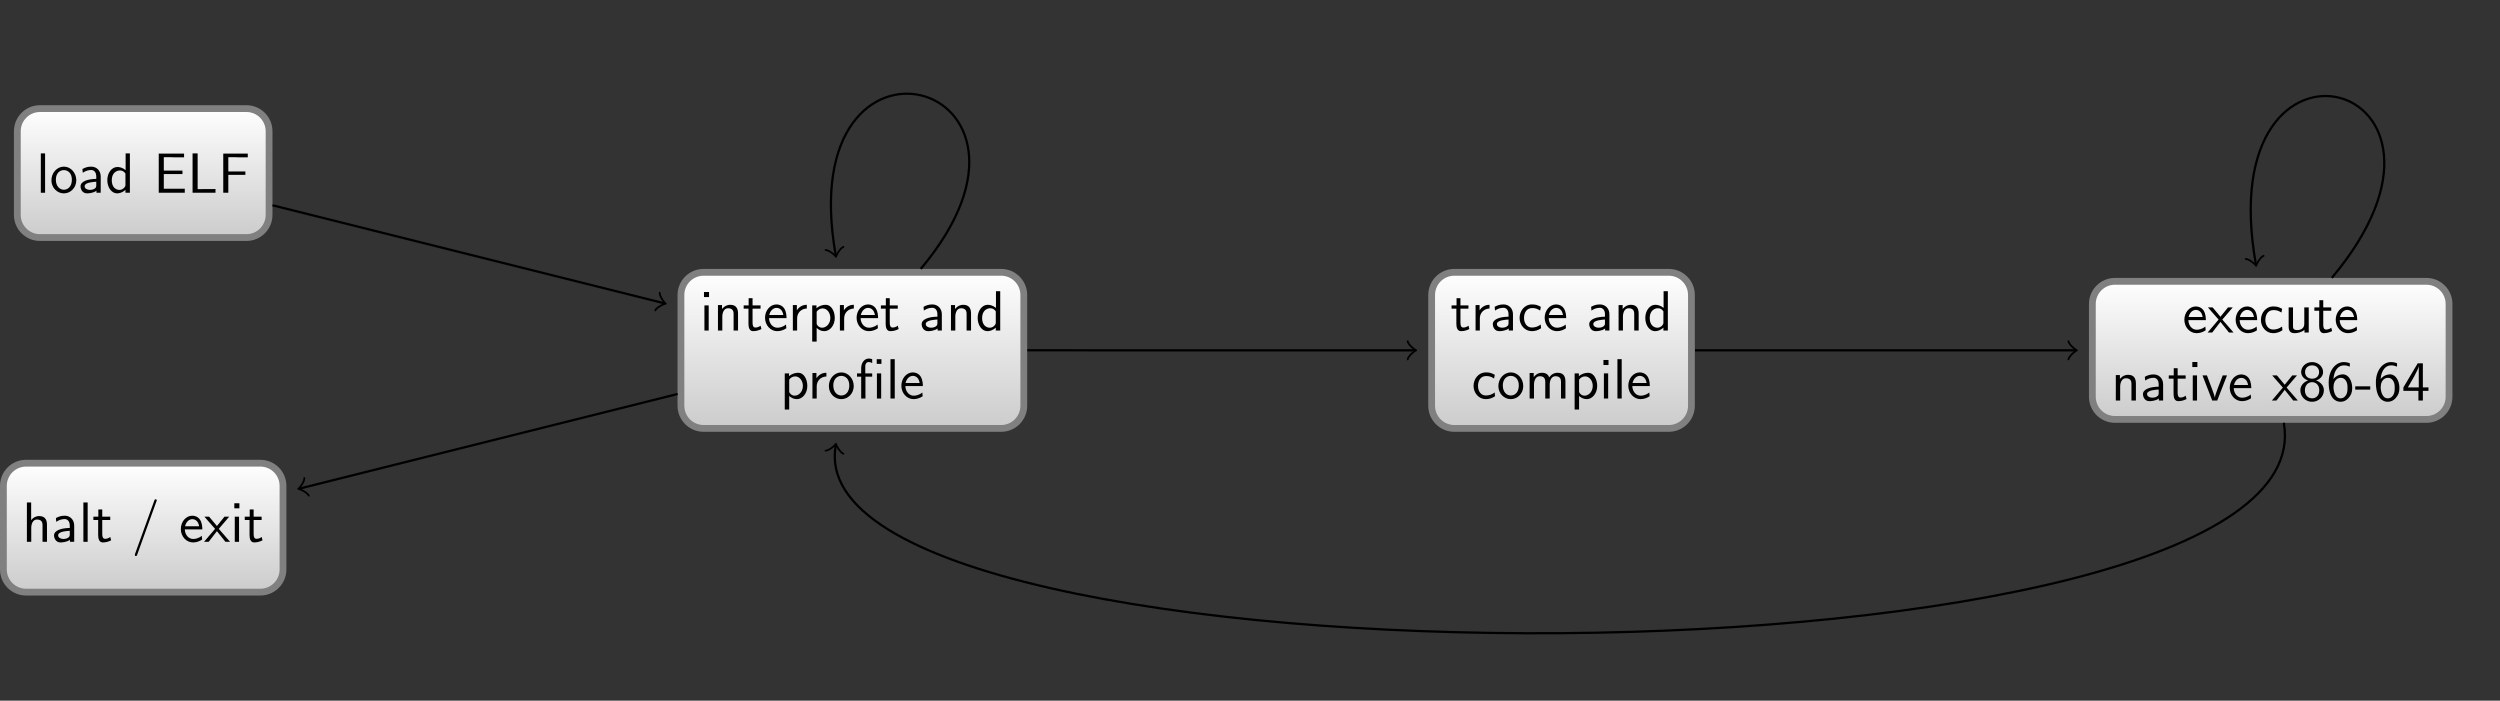 <?xml version="1.0" encoding="UTF-8"?>
<svg xmlns="http://www.w3.org/2000/svg" xmlns:xlink="http://www.w3.org/1999/xlink" width="439.692pt" height="123.229pt" viewBox="0 0 439.692 123.229" version="1.1">
<rect x="0" y="0" width="439.692" height="123.229" fill="#333333" stroke="none"/>
<defs>
<g>
<symbol overflow="visible" id="glyph0-0">
<path style="stroke:none;" d=""/>
</symbol>
<symbol overflow="visible" id="glyph0-1">
<path style="stroke:none;" d="M 1.562 -6.922 L 0.812 -6.922 L 0.812 0 L 1.562 0 Z M 1.562 -6.922 "/>
</symbol>
<symbol overflow="visible" id="glyph0-2">
<path style="stroke:none;" d="M 4.672 -2.188 C 4.672 -3.531 3.672 -4.594 2.5 -4.594 C 1.266 -4.594 0.297 -3.5 0.297 -2.188 C 0.297 -0.875 1.312 0.109 2.484 0.109 C 3.672 0.109 4.672 -0.891 4.672 -2.188 Z M 2.484 -0.531 C 1.797 -0.531 1.078 -1.094 1.078 -2.297 C 1.078 -3.5 1.828 -3.984 2.484 -3.984 C 3.188 -3.984 3.891 -3.469 3.891 -2.297 C 3.891 -1.109 3.219 -0.531 2.484 -0.531 Z M 2.484 -0.531 "/>
</symbol>
<symbol overflow="visible" id="glyph0-3">
<path style="stroke:none;" d="M 3.984 -2.875 C 3.984 -3.891 3.25 -4.594 2.328 -4.594 C 1.688 -4.594 1.234 -4.438 0.766 -4.172 L 0.828 -3.516 C 1.344 -3.875 1.844 -4 2.328 -4 C 2.797 -4 3.203 -3.609 3.203 -2.875 L 3.203 -2.438 C 1.703 -2.422 0.438 -2 0.438 -1.125 C 0.438 -0.703 0.703 0.109 1.578 0.109 C 1.719 0.109 2.656 0.094 3.234 -0.359 L 3.234 0 L 3.984 0 Z M 3.203 -1.312 C 3.203 -1.125 3.203 -0.875 2.859 -0.688 C 2.578 -0.516 2.188 -0.5 2.078 -0.5 C 1.609 -0.5 1.156 -0.734 1.156 -1.141 C 1.156 -1.844 2.766 -1.906 3.203 -1.938 Z M 3.203 -1.312 "/>
</symbol>
<symbol overflow="visible" id="glyph0-4">
<path style="stroke:none;" d="M 4.328 -6.922 L 3.578 -6.922 L 3.578 -3.984 C 3.047 -4.422 2.5 -4.531 2.125 -4.531 C 1.141 -4.531 0.359 -3.5 0.359 -2.219 C 0.359 -0.906 1.125 0.109 2.078 0.109 C 2.406 0.109 2.984 0.016 3.547 -0.516 L 3.547 0 L 4.328 0 Z M 3.547 -1.391 C 3.547 -1.25 3.531 -1.062 3.219 -0.781 C 2.984 -0.578 2.734 -0.5 2.484 -0.5 C 1.859 -0.5 1.141 -0.969 1.141 -2.203 C 1.141 -3.516 2 -3.922 2.578 -3.922 C 3.031 -3.922 3.328 -3.703 3.547 -3.375 Z M 3.547 -1.391 "/>
</symbol>
<symbol overflow="visible" id="glyph0-5">
<path style="stroke:none;" d="M 5.109 -3.281 L 5.109 -3.891 L 1.828 -3.891 L 1.828 -6.25 L 3.203 -6.25 C 3.312 -6.25 3.438 -6.234 3.562 -6.234 L 5.391 -6.234 L 5.391 -6.891 L 0.938 -6.891 L 0.938 0 L 5.516 0 L 5.516 -0.703 L 4.266 -0.703 C 4.141 -0.703 4.031 -0.703 3.906 -0.703 L 1.828 -0.703 L 1.828 -3.281 Z M 5.109 -3.281 "/>
</symbol>
<symbol overflow="visible" id="glyph0-6">
<path style="stroke:none;" d="M 1.828 -6.922 L 0.938 -6.922 L 0.938 0 L 4.969 0 L 4.969 -0.656 C 4.094 -0.641 3.203 -0.641 2.312 -0.641 L 1.828 -0.641 Z M 1.828 -6.922 "/>
</symbol>
<symbol overflow="visible" id="glyph0-7">
<path style="stroke:none;" d="M 4.828 -3.141 L 4.828 -3.75 L 1.828 -3.75 L 1.828 -6.25 L 3.125 -6.25 C 3.25 -6.25 3.375 -6.234 3.484 -6.234 L 5.25 -6.234 L 5.25 -6.891 L 0.938 -6.891 L 0.938 0 L 1.828 0 L 1.828 -3.141 Z M 4.828 -3.141 "/>
</symbol>
<symbol overflow="visible" id="glyph0-8">
<path style="stroke:none;" d="M 1.625 -6.781 L 0.734 -6.781 L 0.734 -5.891 L 1.625 -5.891 Z M 1.562 -4.422 L 0.812 -4.422 L 0.812 0 L 1.562 0 Z M 1.562 -4.422 "/>
</symbol>
<symbol overflow="visible" id="glyph0-9">
<path style="stroke:none;" d="M 4.344 -2.969 C 4.344 -3.625 4.188 -4.531 2.969 -4.531 C 2.078 -4.531 1.578 -3.859 1.531 -3.781 L 1.531 -4.484 L 0.812 -4.484 L 0.812 0 L 1.578 0 L 1.578 -2.438 C 1.578 -3.094 1.828 -3.922 2.594 -3.922 C 3.547 -3.922 3.562 -3.219 3.562 -2.906 L 3.562 0 L 4.344 0 Z M 4.344 -2.969 "/>
</symbol>
<symbol overflow="visible" id="glyph0-10">
<path style="stroke:none;" d="M 1.75 -3.844 L 3.156 -3.844 L 3.156 -4.422 L 1.75 -4.422 L 1.75 -5.688 L 1.062 -5.688 L 1.062 -4.422 L 0.188 -4.422 L 0.188 -3.844 L 1.031 -3.844 L 1.031 -1.188 C 1.031 -0.594 1.172 0.109 1.859 0.109 C 2.547 0.109 3.062 -0.141 3.312 -0.266 L 3.156 -0.859 C 2.891 -0.641 2.578 -0.531 2.25 -0.531 C 1.891 -0.531 1.75 -0.828 1.75 -1.359 Z M 1.75 -3.844 "/>
</symbol>
<symbol overflow="visible" id="glyph0-11">
<path style="stroke:none;" d="M 4.125 -2.188 C 4.125 -2.516 4.109 -3.266 3.734 -3.875 C 3.312 -4.484 2.719 -4.594 2.359 -4.594 C 1.25 -4.594 0.344 -3.531 0.344 -2.25 C 0.344 -0.938 1.312 0.109 2.5 0.109 C 3.125 0.109 3.703 -0.125 4.094 -0.406 L 4.031 -1.062 C 3.406 -0.531 2.734 -0.5 2.516 -0.5 C 1.719 -0.5 1.078 -1.203 1.047 -2.188 Z M 1.094 -2.734 C 1.25 -3.484 1.781 -3.984 2.359 -3.984 C 2.875 -3.984 3.422 -3.656 3.562 -2.734 Z M 1.094 -2.734 "/>
</symbol>
<symbol overflow="visible" id="glyph0-12">
<path style="stroke:none;" d="M 1.562 -2.141 C 1.562 -3.125 2.281 -3.844 3.266 -3.875 L 3.266 -4.531 C 2.375 -4.531 1.828 -4.031 1.516 -3.578 L 1.516 -4.484 L 0.812 -4.484 L 0.812 0 L 1.562 0 Z M 1.562 -2.141 "/>
</symbol>
<symbol overflow="visible" id="glyph0-13">
<path style="stroke:none;" d="M 1.594 -0.453 C 1.906 -0.172 2.344 0.109 2.938 0.109 C 3.906 0.109 4.781 -0.875 4.781 -2.219 C 4.781 -3.422 4.156 -4.531 3.203 -4.531 C 2.609 -4.531 2.031 -4.328 1.562 -3.938 L 1.562 -4.422 L 0.812 -4.422 L 0.812 1.938 L 1.594 1.938 Z M 1.594 -3.312 C 1.828 -3.672 2.219 -3.891 2.656 -3.891 C 3.406 -3.891 4 -3.141 4 -2.219 C 4 -1.203 3.297 -0.5 2.547 -0.5 C 2.156 -0.5 1.891 -0.703 1.688 -0.969 C 1.594 -1.109 1.594 -1.141 1.594 -1.312 Z M 1.594 -3.312 "/>
</symbol>
<symbol overflow="visible" id="glyph0-14">
<path style="stroke:none;" d="M 4.562 -6.922 L 3.734 -6.922 L 3.734 -6.094 L 4.562 -6.094 Z M 4.516 -4.422 L 3.766 -4.422 L 3.766 0 L 4.516 0 Z M 1.75 -3.844 L 2.938 -3.844 L 2.938 -4.422 L 1.719 -4.422 L 1.719 -5.625 C 1.719 -6.266 2.078 -6.422 2.328 -6.422 C 2.547 -6.422 2.766 -6.344 2.938 -6.234 L 2.938 -6.922 C 2.875 -6.938 2.625 -7.031 2.328 -7.031 C 1.594 -7.031 1 -6.328 1 -5.328 L 1 -4.422 L 0.266 -4.422 L 0.266 -3.844 L 1 -3.844 L 1 0 L 1.75 0 Z M 1.75 -3.844 "/>
</symbol>
<symbol overflow="visible" id="glyph0-15">
<path style="stroke:none;" d="M 4.094 -4.172 C 3.5 -4.5 3.156 -4.594 2.547 -4.594 C 1.172 -4.594 0.359 -3.391 0.359 -2.219 C 0.359 -0.984 1.266 0.109 2.516 0.109 C 3.047 0.109 3.594 -0.031 4.141 -0.406 L 4.078 -1.062 C 3.562 -0.672 3.031 -0.531 2.516 -0.531 C 1.688 -0.531 1.141 -1.25 1.141 -2.219 C 1.141 -3 1.5 -3.953 2.562 -3.953 C 3.078 -3.953 3.422 -3.875 3.969 -3.516 Z M 4.094 -4.172 "/>
</symbol>
<symbol overflow="visible" id="glyph0-16">
<path style="stroke:none;" d="M 7.109 -2.969 C 7.109 -3.641 6.953 -4.531 5.734 -4.531 C 5.141 -4.531 4.625 -4.25 4.25 -3.719 C 4 -4.469 3.297 -4.531 2.984 -4.531 C 2.266 -4.531 1.797 -4.125 1.531 -3.766 L 1.531 -4.484 L 0.812 -4.484 L 0.812 0 L 1.578 0 L 1.578 -2.438 C 1.578 -3.125 1.859 -3.922 2.594 -3.922 C 3.516 -3.922 3.562 -3.281 3.562 -2.906 L 3.562 0 L 4.344 0 L 4.344 -2.438 C 4.344 -3.125 4.609 -3.922 5.359 -3.922 C 6.281 -3.922 6.328 -3.281 6.328 -2.906 L 6.328 0 L 7.109 0 Z M 7.109 -2.969 "/>
</symbol>
<symbol overflow="visible" id="glyph0-17">
<path style="stroke:none;" d="M 2.594 -2.281 L 4.422 -4.422 L 3.594 -4.422 L 2.266 -2.781 L 0.891 -4.422 L 0.062 -4.422 L 1.938 -2.281 L 0 0 L 0.812 0 L 2.266 -1.875 L 3.766 0 L 4.578 0 Z M 2.594 -2.281 "/>
</symbol>
<symbol overflow="visible" id="glyph0-18">
<path style="stroke:none;" d="M 4.344 -4.422 L 3.562 -4.422 L 3.562 -1.531 C 3.562 -0.781 3 -0.438 2.359 -0.438 C 1.656 -0.438 1.578 -0.703 1.578 -1.125 L 1.578 -4.422 L 0.812 -4.422 L 0.812 -1.094 C 0.812 -0.375 1.031 0.109 1.859 0.109 C 2.391 0.109 3.094 -0.047 3.594 -0.484 L 3.594 0 L 4.344 0 Z M 4.344 -4.422 "/>
</symbol>
<symbol overflow="visible" id="glyph0-19">
<path style="stroke:none;" d="M 4.453 -4.422 L 3.703 -4.422 L 2.906 -2.359 C 2.703 -1.797 2.391 -1 2.312 -0.531 L 2.297 -0.531 C 2.25 -0.891 1.984 -1.578 1.891 -1.844 L 0.922 -4.422 L 0.141 -4.422 L 1.859 0 L 2.734 0 Z M 4.453 -4.422 "/>
</symbol>
<symbol overflow="visible" id="glyph0-20">
<path style="stroke:none;" d="M 3.188 -3.531 C 4.078 -3.828 4.422 -4.484 4.422 -5.016 C 4.422 -5.953 3.562 -6.766 2.5 -6.766 C 1.375 -6.766 0.562 -5.938 0.562 -5.016 C 0.562 -4.484 0.891 -3.828 1.781 -3.531 C 1.062 -3.297 0.422 -2.656 0.422 -1.797 C 0.422 -0.703 1.328 0.219 2.484 0.219 C 3.672 0.219 4.562 -0.734 4.562 -1.797 C 4.562 -2.703 3.859 -3.312 3.188 -3.531 Z M 2.5 -3.844 C 1.719 -3.844 1.25 -4.328 1.25 -5.016 C 1.25 -5.703 1.75 -6.188 2.484 -6.188 C 3.266 -6.188 3.719 -5.656 3.719 -5.016 C 3.719 -4.297 3.203 -3.844 2.5 -3.844 Z M 2.5 -0.391 C 1.797 -0.391 1.219 -0.875 1.219 -1.797 C 1.219 -2.844 1.938 -3.234 2.484 -3.234 C 3.062 -3.234 3.75 -2.828 3.75 -1.797 C 3.75 -0.844 3.125 -0.391 2.5 -0.391 Z M 2.5 -0.391 "/>
</symbol>
<symbol overflow="visible" id="glyph0-21">
<path style="stroke:none;" d="M 4.141 -6.562 C 3.625 -6.766 3.219 -6.766 3.078 -6.766 C 1.672 -6.766 0.422 -5.359 0.422 -3.203 C 0.422 -0.391 1.656 0.219 2.5 0.219 C 3.094 0.219 3.531 -0.016 3.922 -0.453 C 4.359 -0.969 4.562 -1.422 4.562 -2.219 C 4.562 -3.484 3.891 -4.609 2.938 -4.609 C 2.625 -4.609 1.859 -4.531 1.25 -3.781 C 1.391 -5.391 2.172 -6.188 3.094 -6.188 C 3.469 -6.188 3.781 -6.109 4.141 -5.969 Z M 1.266 -2.188 C 1.266 -2.328 1.266 -2.344 1.281 -2.469 C 1.281 -3.203 1.719 -4 2.547 -4 C 3.031 -4 3.312 -3.75 3.516 -3.375 C 3.719 -3.016 3.734 -2.656 3.734 -2.219 C 3.734 -1.875 3.734 -1.422 3.5 -1 C 3.328 -0.734 3.078 -0.391 2.5 -0.391 C 1.453 -0.391 1.297 -1.859 1.266 -2.188 Z M 1.266 -2.188 "/>
</symbol>
<symbol overflow="visible" id="glyph0-22">
<path style="stroke:none;" d="M 2.75 -1.922 L 2.75 -2.5 L 0.109 -2.5 L 0.109 -1.922 Z M 2.75 -1.922 "/>
</symbol>
<symbol overflow="visible" id="glyph0-23">
<path style="stroke:none;" d="M 3.703 -1.703 L 4.688 -1.703 L 4.688 -2.312 L 3.703 -2.312 L 3.703 -6.547 L 2.797 -6.547 L 0.281 -2.312 L 0.281 -1.703 L 2.922 -1.703 L 2.922 0 L 3.703 0 Z M 1.062 -2.312 C 1.578 -3.172 2.984 -5.531 2.984 -6.094 L 2.984 -2.312 Z M 1.062 -2.312 "/>
</symbol>
<symbol overflow="visible" id="glyph0-24">
<path style="stroke:none;" d="M 4.344 -2.969 C 4.344 -3.625 4.188 -4.531 2.969 -4.531 C 2.359 -4.531 1.875 -4.234 1.562 -3.812 L 1.562 -6.922 L 0.812 -6.922 L 0.812 0 L 1.578 0 L 1.578 -2.438 C 1.578 -3.094 1.828 -3.922 2.594 -3.922 C 3.547 -3.922 3.562 -3.219 3.562 -2.906 L 3.562 0 L 4.344 0 Z M 4.344 -2.969 "/>
</symbol>
<symbol overflow="visible" id="glyph0-25">
<path style="stroke:none;" d="M 4.359 -7.094 C 4.422 -7.234 4.422 -7.25 4.422 -7.281 C 4.422 -7.391 4.328 -7.484 4.219 -7.484 C 4.078 -7.484 4.031 -7.375 4 -7.281 L 0.609 2.109 C 0.562 2.25 0.562 2.266 0.562 2.297 C 0.562 2.406 0.641 2.5 0.75 2.5 C 0.891 2.5 0.938 2.391 0.969 2.297 Z M 4.359 -7.094 "/>
</symbol>
</g>
<clipPath id="clip1">
  <path d="M 3 19 L 48 19 L 48 42 L 3 42 Z M 3 19 "/>
</clipPath>
<clipPath id="clip2">
  <path d="M 43.34 19.102 L 7.031 19.102 C 4.832 19.102 3.047 20.887 3.047 23.086 L 3.047 37.793 C 3.047 39.996 4.832 41.781 7.031 41.781 L 43.34 41.781 C 45.539 41.781 47.324 39.996 47.324 37.793 L 47.324 23.086 C 47.324 20.887 45.539 19.102 43.34 19.102 Z M 43.34 19.102 "/>
</clipPath>
<linearGradient id="linear0" gradientUnits="userSpaceOnUse" x1="0" y1="25.003" x2="0" y2="74.997" gradientTransform="matrix(0.886,0,0,-0.454,-19.098,53.121)">
<stop offset="0" style="stop-color:rgb(80%,80%,80%);stop-opacity:1;"/>
<stop offset="0.016" style="stop-color:rgb(80.156%,80.156%,80.156%);stop-opacity:1;"/>
<stop offset="0.031" style="stop-color:rgb(80.469%,80.469%,80.469%);stop-opacity:1;"/>
<stop offset="0.047" style="stop-color:rgb(80.782%,80.782%,80.782%);stop-opacity:1;"/>
<stop offset="0.062" style="stop-color:rgb(81.093%,81.093%,81.093%);stop-opacity:1;"/>
<stop offset="0.078" style="stop-color:rgb(81.406%,81.406%,81.406%);stop-opacity:1;"/>
<stop offset="0.094" style="stop-color:rgb(81.718%,81.718%,81.718%);stop-opacity:1;"/>
<stop offset="0.109" style="stop-color:rgb(82.031%,82.031%,82.031%);stop-opacity:1;"/>
<stop offset="0.125" style="stop-color:rgb(82.344%,82.344%,82.344%);stop-opacity:1;"/>
<stop offset="0.141" style="stop-color:rgb(82.655%,82.655%,82.655%);stop-opacity:1;"/>
<stop offset="0.156" style="stop-color:rgb(82.968%,82.968%,82.968%);stop-opacity:1;"/>
<stop offset="0.172" style="stop-color:rgb(83.281%,83.281%,83.281%);stop-opacity:1;"/>
<stop offset="0.188" style="stop-color:rgb(83.594%,83.594%,83.594%);stop-opacity:1;"/>
<stop offset="0.203" style="stop-color:rgb(83.905%,83.905%,83.905%);stop-opacity:1;"/>
<stop offset="0.219" style="stop-color:rgb(84.218%,84.218%,84.218%);stop-opacity:1;"/>
<stop offset="0.234" style="stop-color:rgb(84.531%,84.531%,84.531%);stop-opacity:1;"/>
<stop offset="0.25" style="stop-color:rgb(84.843%,84.843%,84.843%);stop-opacity:1;"/>
<stop offset="0.266" style="stop-color:rgb(85.156%,85.156%,85.156%);stop-opacity:1;"/>
<stop offset="0.281" style="stop-color:rgb(85.468%,85.468%,85.468%);stop-opacity:1;"/>
<stop offset="0.297" style="stop-color:rgb(85.78%,85.78%,85.78%);stop-opacity:1;"/>
<stop offset="0.312" style="stop-color:rgb(86.093%,86.093%,86.093%);stop-opacity:1;"/>
<stop offset="0.328" style="stop-color:rgb(86.406%,86.406%,86.406%);stop-opacity:1;"/>
<stop offset="0.344" style="stop-color:rgb(86.719%,86.719%,86.719%);stop-opacity:1;"/>
<stop offset="0.359" style="stop-color:rgb(87.03%,87.03%,87.03%);stop-opacity:1;"/>
<stop offset="0.375" style="stop-color:rgb(87.343%,87.343%,87.343%);stop-opacity:1;"/>
<stop offset="0.391" style="stop-color:rgb(87.656%,87.656%,87.656%);stop-opacity:1;"/>
<stop offset="0.406" style="stop-color:rgb(87.968%,87.968%,87.968%);stop-opacity:1;"/>
<stop offset="0.422" style="stop-color:rgb(88.281%,88.281%,88.281%);stop-opacity:1;"/>
<stop offset="0.438" style="stop-color:rgb(88.593%,88.593%,88.593%);stop-opacity:1;"/>
<stop offset="0.453" style="stop-color:rgb(88.905%,88.905%,88.905%);stop-opacity:1;"/>
<stop offset="0.469" style="stop-color:rgb(89.218%,89.218%,89.218%);stop-opacity:1;"/>
<stop offset="0.484" style="stop-color:rgb(89.531%,89.531%,89.531%);stop-opacity:1;"/>
<stop offset="0.5" style="stop-color:rgb(89.844%,89.844%,89.844%);stop-opacity:1;"/>
<stop offset="0.516" style="stop-color:rgb(90.155%,90.155%,90.155%);stop-opacity:1;"/>
<stop offset="0.531" style="stop-color:rgb(90.468%,90.468%,90.468%);stop-opacity:1;"/>
<stop offset="0.547" style="stop-color:rgb(90.781%,90.781%,90.781%);stop-opacity:1;"/>
<stop offset="0.562" style="stop-color:rgb(91.093%,91.093%,91.093%);stop-opacity:1;"/>
<stop offset="0.578" style="stop-color:rgb(91.405%,91.405%,91.405%);stop-opacity:1;"/>
<stop offset="0.594" style="stop-color:rgb(91.718%,91.718%,91.718%);stop-opacity:1;"/>
<stop offset="0.609" style="stop-color:rgb(92.03%,92.03%,92.03%);stop-opacity:1;"/>
<stop offset="0.625" style="stop-color:rgb(92.343%,92.343%,92.343%);stop-opacity:1;"/>
<stop offset="0.641" style="stop-color:rgb(92.654%,92.654%,92.654%);stop-opacity:1;"/>
<stop offset="0.656" style="stop-color:rgb(92.967%,92.967%,92.967%);stop-opacity:1;"/>
<stop offset="0.672" style="stop-color:rgb(93.28%,93.28%,93.28%);stop-opacity:1;"/>
<stop offset="0.688" style="stop-color:rgb(93.593%,93.593%,93.593%);stop-opacity:1;"/>
<stop offset="0.703" style="stop-color:rgb(93.904%,93.904%,93.904%);stop-opacity:1;"/>
<stop offset="0.719" style="stop-color:rgb(94.217%,94.217%,94.217%);stop-opacity:1;"/>
<stop offset="0.734" style="stop-color:rgb(94.53%,94.53%,94.53%);stop-opacity:1;"/>
<stop offset="0.75" style="stop-color:rgb(94.843%,94.843%,94.843%);stop-opacity:1;"/>
<stop offset="0.766" style="stop-color:rgb(95.154%,95.154%,95.154%);stop-opacity:1;"/>
<stop offset="0.781" style="stop-color:rgb(95.467%,95.467%,95.467%);stop-opacity:1;"/>
<stop offset="0.797" style="stop-color:rgb(95.779%,95.779%,95.779%);stop-opacity:1;"/>
<stop offset="0.812" style="stop-color:rgb(96.092%,96.092%,96.092%);stop-opacity:1;"/>
<stop offset="0.828" style="stop-color:rgb(96.404%,96.404%,96.404%);stop-opacity:1;"/>
<stop offset="0.844" style="stop-color:rgb(96.716%,96.716%,96.716%);stop-opacity:1;"/>
<stop offset="0.859" style="stop-color:rgb(97.029%,97.029%,97.029%);stop-opacity:1;"/>
<stop offset="0.875" style="stop-color:rgb(97.342%,97.342%,97.342%);stop-opacity:1;"/>
<stop offset="0.891" style="stop-color:rgb(97.653%,97.653%,97.653%);stop-opacity:1;"/>
<stop offset="0.906" style="stop-color:rgb(97.966%,97.966%,97.966%);stop-opacity:1;"/>
<stop offset="0.922" style="stop-color:rgb(98.279%,98.279%,98.279%);stop-opacity:1;"/>
<stop offset="0.938" style="stop-color:rgb(98.592%,98.592%,98.592%);stop-opacity:1;"/>
<stop offset="0.953" style="stop-color:rgb(98.903%,98.903%,98.903%);stop-opacity:1;"/>
<stop offset="0.969" style="stop-color:rgb(99.216%,99.216%,99.216%);stop-opacity:1;"/>
<stop offset="0.984" style="stop-color:rgb(99.529%,99.529%,99.529%);stop-opacity:1;"/>
<stop offset="1" style="stop-color:rgb(99.841%,99.841%,99.841%);stop-opacity:1;"/>
</linearGradient>
<clipPath id="clip3">
  <path d="M 119 48 L 181 48 L 181 75 L 119 75 Z M 119 48 "/>
</clipPath>
<clipPath id="clip4">
  <path d="M 176.078 47.895 L 123.746 47.895 C 121.547 47.895 119.762 49.68 119.762 51.883 L 119.762 71.363 C 119.762 73.562 121.547 75.348 123.746 75.348 L 176.078 75.348 C 178.277 75.348 180.062 73.562 180.062 71.363 L 180.062 51.883 C 180.062 49.68 178.277 47.895 176.078 47.895 Z M 176.078 47.895 "/>
</clipPath>
<linearGradient id="linear1" gradientUnits="userSpaceOnUse" x1="0" y1="25.003" x2="0" y2="74.998" gradientTransform="matrix(1.206,0,0,-0.549,89.603,89.077)">
<stop offset="0" style="stop-color:rgb(80%,80%,80%);stop-opacity:1;"/>
<stop offset="0.016" style="stop-color:rgb(80.156%,80.156%,80.156%);stop-opacity:1;"/>
<stop offset="0.031" style="stop-color:rgb(80.469%,80.469%,80.469%);stop-opacity:1;"/>
<stop offset="0.047" style="stop-color:rgb(80.78%,80.78%,80.78%);stop-opacity:1;"/>
<stop offset="0.062" style="stop-color:rgb(81.093%,81.093%,81.093%);stop-opacity:1;"/>
<stop offset="0.078" style="stop-color:rgb(81.406%,81.406%,81.406%);stop-opacity:1;"/>
<stop offset="0.094" style="stop-color:rgb(81.718%,81.718%,81.718%);stop-opacity:1;"/>
<stop offset="0.109" style="stop-color:rgb(82.031%,82.031%,82.031%);stop-opacity:1;"/>
<stop offset="0.125" style="stop-color:rgb(82.343%,82.343%,82.343%);stop-opacity:1;"/>
<stop offset="0.141" style="stop-color:rgb(82.655%,82.655%,82.655%);stop-opacity:1;"/>
<stop offset="0.156" style="stop-color:rgb(82.968%,82.968%,82.968%);stop-opacity:1;"/>
<stop offset="0.172" style="stop-color:rgb(83.281%,83.281%,83.281%);stop-opacity:1;"/>
<stop offset="0.188" style="stop-color:rgb(83.594%,83.594%,83.594%);stop-opacity:1;"/>
<stop offset="0.203" style="stop-color:rgb(83.905%,83.905%,83.905%);stop-opacity:1;"/>
<stop offset="0.219" style="stop-color:rgb(84.218%,84.218%,84.218%);stop-opacity:1;"/>
<stop offset="0.234" style="stop-color:rgb(84.531%,84.531%,84.531%);stop-opacity:1;"/>
<stop offset="0.25" style="stop-color:rgb(84.843%,84.843%,84.843%);stop-opacity:1;"/>
<stop offset="0.266" style="stop-color:rgb(85.156%,85.156%,85.156%);stop-opacity:1;"/>
<stop offset="0.281" style="stop-color:rgb(85.468%,85.468%,85.468%);stop-opacity:1;"/>
<stop offset="0.297" style="stop-color:rgb(85.78%,85.78%,85.78%);stop-opacity:1;"/>
<stop offset="0.312" style="stop-color:rgb(86.093%,86.093%,86.093%);stop-opacity:1;"/>
<stop offset="0.328" style="stop-color:rgb(86.406%,86.406%,86.406%);stop-opacity:1;"/>
<stop offset="0.344" style="stop-color:rgb(86.719%,86.719%,86.719%);stop-opacity:1;"/>
<stop offset="0.359" style="stop-color:rgb(87.03%,87.03%,87.03%);stop-opacity:1;"/>
<stop offset="0.375" style="stop-color:rgb(87.343%,87.343%,87.343%);stop-opacity:1;"/>
<stop offset="0.391" style="stop-color:rgb(87.656%,87.656%,87.656%);stop-opacity:1;"/>
<stop offset="0.406" style="stop-color:rgb(87.968%,87.968%,87.968%);stop-opacity:1;"/>
<stop offset="0.422" style="stop-color:rgb(88.281%,88.281%,88.281%);stop-opacity:1;"/>
<stop offset="0.438" style="stop-color:rgb(88.593%,88.593%,88.593%);stop-opacity:1;"/>
<stop offset="0.453" style="stop-color:rgb(88.905%,88.905%,88.905%);stop-opacity:1;"/>
<stop offset="0.469" style="stop-color:rgb(89.218%,89.218%,89.218%);stop-opacity:1;"/>
<stop offset="0.484" style="stop-color:rgb(89.531%,89.531%,89.531%);stop-opacity:1;"/>
<stop offset="0.5" style="stop-color:rgb(89.844%,89.844%,89.844%);stop-opacity:1;"/>
<stop offset="0.516" style="stop-color:rgb(90.155%,90.155%,90.155%);stop-opacity:1;"/>
<stop offset="0.531" style="stop-color:rgb(90.468%,90.468%,90.468%);stop-opacity:1;"/>
<stop offset="0.547" style="stop-color:rgb(90.781%,90.781%,90.781%);stop-opacity:1;"/>
<stop offset="0.562" style="stop-color:rgb(91.093%,91.093%,91.093%);stop-opacity:1;"/>
<stop offset="0.578" style="stop-color:rgb(91.405%,91.405%,91.405%);stop-opacity:1;"/>
<stop offset="0.594" style="stop-color:rgb(91.718%,91.718%,91.718%);stop-opacity:1;"/>
<stop offset="0.609" style="stop-color:rgb(92.03%,92.03%,92.03%);stop-opacity:1;"/>
<stop offset="0.625" style="stop-color:rgb(92.343%,92.343%,92.343%);stop-opacity:1;"/>
<stop offset="0.641" style="stop-color:rgb(92.654%,92.654%,92.654%);stop-opacity:1;"/>
<stop offset="0.656" style="stop-color:rgb(92.967%,92.967%,92.967%);stop-opacity:1;"/>
<stop offset="0.672" style="stop-color:rgb(93.28%,93.28%,93.28%);stop-opacity:1;"/>
<stop offset="0.688" style="stop-color:rgb(93.593%,93.593%,93.593%);stop-opacity:1;"/>
<stop offset="0.703" style="stop-color:rgb(93.904%,93.904%,93.904%);stop-opacity:1;"/>
<stop offset="0.719" style="stop-color:rgb(94.217%,94.217%,94.217%);stop-opacity:1;"/>
<stop offset="0.734" style="stop-color:rgb(94.53%,94.53%,94.53%);stop-opacity:1;"/>
<stop offset="0.75" style="stop-color:rgb(94.843%,94.843%,94.843%);stop-opacity:1;"/>
<stop offset="0.766" style="stop-color:rgb(95.154%,95.154%,95.154%);stop-opacity:1;"/>
<stop offset="0.781" style="stop-color:rgb(95.467%,95.467%,95.467%);stop-opacity:1;"/>
<stop offset="0.797" style="stop-color:rgb(95.779%,95.779%,95.779%);stop-opacity:1;"/>
<stop offset="0.812" style="stop-color:rgb(96.092%,96.092%,96.092%);stop-opacity:1;"/>
<stop offset="0.828" style="stop-color:rgb(96.405%,96.405%,96.405%);stop-opacity:1;"/>
<stop offset="0.844" style="stop-color:rgb(96.716%,96.716%,96.716%);stop-opacity:1;"/>
<stop offset="0.859" style="stop-color:rgb(97.029%,97.029%,97.029%);stop-opacity:1;"/>
<stop offset="0.875" style="stop-color:rgb(97.342%,97.342%,97.342%);stop-opacity:1;"/>
<stop offset="0.891" style="stop-color:rgb(97.655%,97.655%,97.655%);stop-opacity:1;"/>
<stop offset="0.906" style="stop-color:rgb(97.966%,97.966%,97.966%);stop-opacity:1;"/>
<stop offset="0.922" style="stop-color:rgb(98.279%,98.279%,98.279%);stop-opacity:1;"/>
<stop offset="0.938" style="stop-color:rgb(98.592%,98.592%,98.592%);stop-opacity:1;"/>
<stop offset="0.953" style="stop-color:rgb(98.904%,98.904%,98.904%);stop-opacity:1;"/>
<stop offset="0.969" style="stop-color:rgb(99.216%,99.216%,99.216%);stop-opacity:1;"/>
<stop offset="0.984" style="stop-color:rgb(99.529%,99.529%,99.529%);stop-opacity:1;"/>
<stop offset="1" style="stop-color:rgb(99.841%,99.841%,99.841%);stop-opacity:1;"/>
</linearGradient>
<clipPath id="clip5">
  <path d="M 251 48 L 298 48 L 298 75 L 251 75 Z M 251 48 "/>
</clipPath>
<clipPath id="clip6">
  <path d="M 293.496 47.895 L 255.777 47.895 C 253.578 47.895 251.793 49.68 251.793 51.883 L 251.793 71.363 C 251.793 73.562 253.578 75.348 255.777 75.348 L 293.496 75.348 C 295.699 75.348 297.484 73.562 297.484 71.363 L 297.484 51.883 C 297.484 49.68 295.699 47.895 293.496 47.895 Z M 293.496 47.895 "/>
</clipPath>
<linearGradient id="linear2" gradientUnits="userSpaceOnUse" x1="0" y1="25.003" x2="0" y2="74.998" gradientTransform="matrix(0.914,0,0,-0.549,228.943,89.077)">
<stop offset="0" style="stop-color:rgb(80%,80%,80%);stop-opacity:1;"/>
<stop offset="0.016" style="stop-color:rgb(80.156%,80.156%,80.156%);stop-opacity:1;"/>
<stop offset="0.031" style="stop-color:rgb(80.469%,80.469%,80.469%);stop-opacity:1;"/>
<stop offset="0.047" style="stop-color:rgb(80.78%,80.78%,80.78%);stop-opacity:1;"/>
<stop offset="0.062" style="stop-color:rgb(81.093%,81.093%,81.093%);stop-opacity:1;"/>
<stop offset="0.078" style="stop-color:rgb(81.406%,81.406%,81.406%);stop-opacity:1;"/>
<stop offset="0.094" style="stop-color:rgb(81.718%,81.718%,81.718%);stop-opacity:1;"/>
<stop offset="0.109" style="stop-color:rgb(82.031%,82.031%,82.031%);stop-opacity:1;"/>
<stop offset="0.125" style="stop-color:rgb(82.343%,82.343%,82.343%);stop-opacity:1;"/>
<stop offset="0.141" style="stop-color:rgb(82.655%,82.655%,82.655%);stop-opacity:1;"/>
<stop offset="0.156" style="stop-color:rgb(82.968%,82.968%,82.968%);stop-opacity:1;"/>
<stop offset="0.172" style="stop-color:rgb(83.281%,83.281%,83.281%);stop-opacity:1;"/>
<stop offset="0.188" style="stop-color:rgb(83.594%,83.594%,83.594%);stop-opacity:1;"/>
<stop offset="0.203" style="stop-color:rgb(83.905%,83.905%,83.905%);stop-opacity:1;"/>
<stop offset="0.219" style="stop-color:rgb(84.218%,84.218%,84.218%);stop-opacity:1;"/>
<stop offset="0.234" style="stop-color:rgb(84.531%,84.531%,84.531%);stop-opacity:1;"/>
<stop offset="0.25" style="stop-color:rgb(84.843%,84.843%,84.843%);stop-opacity:1;"/>
<stop offset="0.266" style="stop-color:rgb(85.156%,85.156%,85.156%);stop-opacity:1;"/>
<stop offset="0.281" style="stop-color:rgb(85.468%,85.468%,85.468%);stop-opacity:1;"/>
<stop offset="0.297" style="stop-color:rgb(85.78%,85.78%,85.78%);stop-opacity:1;"/>
<stop offset="0.312" style="stop-color:rgb(86.093%,86.093%,86.093%);stop-opacity:1;"/>
<stop offset="0.328" style="stop-color:rgb(86.406%,86.406%,86.406%);stop-opacity:1;"/>
<stop offset="0.344" style="stop-color:rgb(86.719%,86.719%,86.719%);stop-opacity:1;"/>
<stop offset="0.359" style="stop-color:rgb(87.03%,87.03%,87.03%);stop-opacity:1;"/>
<stop offset="0.375" style="stop-color:rgb(87.343%,87.343%,87.343%);stop-opacity:1;"/>
<stop offset="0.391" style="stop-color:rgb(87.656%,87.656%,87.656%);stop-opacity:1;"/>
<stop offset="0.406" style="stop-color:rgb(87.968%,87.968%,87.968%);stop-opacity:1;"/>
<stop offset="0.422" style="stop-color:rgb(88.281%,88.281%,88.281%);stop-opacity:1;"/>
<stop offset="0.438" style="stop-color:rgb(88.593%,88.593%,88.593%);stop-opacity:1;"/>
<stop offset="0.453" style="stop-color:rgb(88.905%,88.905%,88.905%);stop-opacity:1;"/>
<stop offset="0.469" style="stop-color:rgb(89.218%,89.218%,89.218%);stop-opacity:1;"/>
<stop offset="0.484" style="stop-color:rgb(89.531%,89.531%,89.531%);stop-opacity:1;"/>
<stop offset="0.5" style="stop-color:rgb(89.844%,89.844%,89.844%);stop-opacity:1;"/>
<stop offset="0.516" style="stop-color:rgb(90.155%,90.155%,90.155%);stop-opacity:1;"/>
<stop offset="0.531" style="stop-color:rgb(90.468%,90.468%,90.468%);stop-opacity:1;"/>
<stop offset="0.547" style="stop-color:rgb(90.781%,90.781%,90.781%);stop-opacity:1;"/>
<stop offset="0.562" style="stop-color:rgb(91.093%,91.093%,91.093%);stop-opacity:1;"/>
<stop offset="0.578" style="stop-color:rgb(91.405%,91.405%,91.405%);stop-opacity:1;"/>
<stop offset="0.594" style="stop-color:rgb(91.718%,91.718%,91.718%);stop-opacity:1;"/>
<stop offset="0.609" style="stop-color:rgb(92.03%,92.03%,92.03%);stop-opacity:1;"/>
<stop offset="0.625" style="stop-color:rgb(92.343%,92.343%,92.343%);stop-opacity:1;"/>
<stop offset="0.641" style="stop-color:rgb(92.654%,92.654%,92.654%);stop-opacity:1;"/>
<stop offset="0.656" style="stop-color:rgb(92.967%,92.967%,92.967%);stop-opacity:1;"/>
<stop offset="0.672" style="stop-color:rgb(93.28%,93.28%,93.28%);stop-opacity:1;"/>
<stop offset="0.688" style="stop-color:rgb(93.593%,93.593%,93.593%);stop-opacity:1;"/>
<stop offset="0.703" style="stop-color:rgb(93.904%,93.904%,93.904%);stop-opacity:1;"/>
<stop offset="0.719" style="stop-color:rgb(94.217%,94.217%,94.217%);stop-opacity:1;"/>
<stop offset="0.734" style="stop-color:rgb(94.53%,94.53%,94.53%);stop-opacity:1;"/>
<stop offset="0.75" style="stop-color:rgb(94.843%,94.843%,94.843%);stop-opacity:1;"/>
<stop offset="0.766" style="stop-color:rgb(95.154%,95.154%,95.154%);stop-opacity:1;"/>
<stop offset="0.781" style="stop-color:rgb(95.467%,95.467%,95.467%);stop-opacity:1;"/>
<stop offset="0.797" style="stop-color:rgb(95.779%,95.779%,95.779%);stop-opacity:1;"/>
<stop offset="0.812" style="stop-color:rgb(96.092%,96.092%,96.092%);stop-opacity:1;"/>
<stop offset="0.828" style="stop-color:rgb(96.405%,96.405%,96.405%);stop-opacity:1;"/>
<stop offset="0.844" style="stop-color:rgb(96.716%,96.716%,96.716%);stop-opacity:1;"/>
<stop offset="0.859" style="stop-color:rgb(97.029%,97.029%,97.029%);stop-opacity:1;"/>
<stop offset="0.875" style="stop-color:rgb(97.342%,97.342%,97.342%);stop-opacity:1;"/>
<stop offset="0.891" style="stop-color:rgb(97.655%,97.655%,97.655%);stop-opacity:1;"/>
<stop offset="0.906" style="stop-color:rgb(97.966%,97.966%,97.966%);stop-opacity:1;"/>
<stop offset="0.922" style="stop-color:rgb(98.279%,98.279%,98.279%);stop-opacity:1;"/>
<stop offset="0.938" style="stop-color:rgb(98.592%,98.592%,98.592%);stop-opacity:1;"/>
<stop offset="0.953" style="stop-color:rgb(98.904%,98.904%,98.904%);stop-opacity:1;"/>
<stop offset="0.969" style="stop-color:rgb(99.216%,99.216%,99.216%);stop-opacity:1;"/>
<stop offset="0.984" style="stop-color:rgb(99.529%,99.529%,99.529%);stop-opacity:1;"/>
<stop offset="1" style="stop-color:rgb(99.841%,99.841%,99.841%);stop-opacity:1;"/>
</linearGradient>
<clipPath id="clip7">
  <path d="M 367 49 L 431 49 L 431 74 L 367 74 Z M 367 49 "/>
</clipPath>
<clipPath id="clip8">
  <path d="M 426.746 49.477 L 371.98 49.477 C 369.777 49.477 367.996 51.262 367.996 53.461 L 367.996 69.781 C 367.996 71.984 369.777 73.766 371.98 73.766 L 426.746 73.766 C 428.949 73.766 430.73 71.984 430.73 69.781 L 430.73 53.461 C 430.73 51.262 428.949 49.477 426.746 49.477 Z M 426.746 49.477 "/>
</clipPath>
<linearGradient id="linear3" gradientUnits="userSpaceOnUse" x1="0" y1="25.003" x2="0" y2="74.997" gradientTransform="matrix(1.255,0,0,-0.486,336.619,85.914)">
<stop offset="0" style="stop-color:rgb(80%,80%,80%);stop-opacity:1;"/>
<stop offset="0.016" style="stop-color:rgb(80.156%,80.156%,80.156%);stop-opacity:1;"/>
<stop offset="0.031" style="stop-color:rgb(80.469%,80.469%,80.469%);stop-opacity:1;"/>
<stop offset="0.047" style="stop-color:rgb(80.78%,80.78%,80.78%);stop-opacity:1;"/>
<stop offset="0.062" style="stop-color:rgb(81.093%,81.093%,81.093%);stop-opacity:1;"/>
<stop offset="0.078" style="stop-color:rgb(81.406%,81.406%,81.406%);stop-opacity:1;"/>
<stop offset="0.094" style="stop-color:rgb(81.718%,81.718%,81.718%);stop-opacity:1;"/>
<stop offset="0.109" style="stop-color:rgb(82.031%,82.031%,82.031%);stop-opacity:1;"/>
<stop offset="0.125" style="stop-color:rgb(82.343%,82.343%,82.343%);stop-opacity:1;"/>
<stop offset="0.141" style="stop-color:rgb(82.655%,82.655%,82.655%);stop-opacity:1;"/>
<stop offset="0.156" style="stop-color:rgb(82.968%,82.968%,82.968%);stop-opacity:1;"/>
<stop offset="0.172" style="stop-color:rgb(83.281%,83.281%,83.281%);stop-opacity:1;"/>
<stop offset="0.188" style="stop-color:rgb(83.594%,83.594%,83.594%);stop-opacity:1;"/>
<stop offset="0.203" style="stop-color:rgb(83.905%,83.905%,83.905%);stop-opacity:1;"/>
<stop offset="0.219" style="stop-color:rgb(84.218%,84.218%,84.218%);stop-opacity:1;"/>
<stop offset="0.234" style="stop-color:rgb(84.531%,84.531%,84.531%);stop-opacity:1;"/>
<stop offset="0.25" style="stop-color:rgb(84.843%,84.843%,84.843%);stop-opacity:1;"/>
<stop offset="0.266" style="stop-color:rgb(85.156%,85.156%,85.156%);stop-opacity:1;"/>
<stop offset="0.281" style="stop-color:rgb(85.468%,85.468%,85.468%);stop-opacity:1;"/>
<stop offset="0.297" style="stop-color:rgb(85.78%,85.78%,85.78%);stop-opacity:1;"/>
<stop offset="0.312" style="stop-color:rgb(86.093%,86.093%,86.093%);stop-opacity:1;"/>
<stop offset="0.328" style="stop-color:rgb(86.406%,86.406%,86.406%);stop-opacity:1;"/>
<stop offset="0.344" style="stop-color:rgb(86.719%,86.719%,86.719%);stop-opacity:1;"/>
<stop offset="0.359" style="stop-color:rgb(87.03%,87.03%,87.03%);stop-opacity:1;"/>
<stop offset="0.375" style="stop-color:rgb(87.343%,87.343%,87.343%);stop-opacity:1;"/>
<stop offset="0.391" style="stop-color:rgb(87.656%,87.656%,87.656%);stop-opacity:1;"/>
<stop offset="0.406" style="stop-color:rgb(87.968%,87.968%,87.968%);stop-opacity:1;"/>
<stop offset="0.422" style="stop-color:rgb(88.281%,88.281%,88.281%);stop-opacity:1;"/>
<stop offset="0.438" style="stop-color:rgb(88.593%,88.593%,88.593%);stop-opacity:1;"/>
<stop offset="0.453" style="stop-color:rgb(88.905%,88.905%,88.905%);stop-opacity:1;"/>
<stop offset="0.469" style="stop-color:rgb(89.218%,89.218%,89.218%);stop-opacity:1;"/>
<stop offset="0.484" style="stop-color:rgb(89.531%,89.531%,89.531%);stop-opacity:1;"/>
<stop offset="0.5" style="stop-color:rgb(89.844%,89.844%,89.844%);stop-opacity:1;"/>
<stop offset="0.516" style="stop-color:rgb(90.155%,90.155%,90.155%);stop-opacity:1;"/>
<stop offset="0.531" style="stop-color:rgb(90.468%,90.468%,90.468%);stop-opacity:1;"/>
<stop offset="0.547" style="stop-color:rgb(90.781%,90.781%,90.781%);stop-opacity:1;"/>
<stop offset="0.562" style="stop-color:rgb(91.093%,91.093%,91.093%);stop-opacity:1;"/>
<stop offset="0.578" style="stop-color:rgb(91.405%,91.405%,91.405%);stop-opacity:1;"/>
<stop offset="0.594" style="stop-color:rgb(91.718%,91.718%,91.718%);stop-opacity:1;"/>
<stop offset="0.609" style="stop-color:rgb(92.03%,92.03%,92.03%);stop-opacity:1;"/>
<stop offset="0.625" style="stop-color:rgb(92.343%,92.343%,92.343%);stop-opacity:1;"/>
<stop offset="0.641" style="stop-color:rgb(92.654%,92.654%,92.654%);stop-opacity:1;"/>
<stop offset="0.656" style="stop-color:rgb(92.967%,92.967%,92.967%);stop-opacity:1;"/>
<stop offset="0.672" style="stop-color:rgb(93.28%,93.28%,93.28%);stop-opacity:1;"/>
<stop offset="0.688" style="stop-color:rgb(93.593%,93.593%,93.593%);stop-opacity:1;"/>
<stop offset="0.703" style="stop-color:rgb(93.904%,93.904%,93.904%);stop-opacity:1;"/>
<stop offset="0.719" style="stop-color:rgb(94.217%,94.217%,94.217%);stop-opacity:1;"/>
<stop offset="0.734" style="stop-color:rgb(94.53%,94.53%,94.53%);stop-opacity:1;"/>
<stop offset="0.75" style="stop-color:rgb(94.843%,94.843%,94.843%);stop-opacity:1;"/>
<stop offset="0.766" style="stop-color:rgb(95.154%,95.154%,95.154%);stop-opacity:1;"/>
<stop offset="0.781" style="stop-color:rgb(95.467%,95.467%,95.467%);stop-opacity:1;"/>
<stop offset="0.797" style="stop-color:rgb(95.779%,95.779%,95.779%);stop-opacity:1;"/>
<stop offset="0.812" style="stop-color:rgb(96.092%,96.092%,96.092%);stop-opacity:1;"/>
<stop offset="0.828" style="stop-color:rgb(96.405%,96.405%,96.405%);stop-opacity:1;"/>
<stop offset="0.844" style="stop-color:rgb(96.716%,96.716%,96.716%);stop-opacity:1;"/>
<stop offset="0.859" style="stop-color:rgb(97.029%,97.029%,97.029%);stop-opacity:1;"/>
<stop offset="0.875" style="stop-color:rgb(97.342%,97.342%,97.342%);stop-opacity:1;"/>
<stop offset="0.891" style="stop-color:rgb(97.655%,97.655%,97.655%);stop-opacity:1;"/>
<stop offset="0.906" style="stop-color:rgb(97.966%,97.966%,97.966%);stop-opacity:1;"/>
<stop offset="0.922" style="stop-color:rgb(98.279%,98.279%,98.279%);stop-opacity:1;"/>
<stop offset="0.938" style="stop-color:rgb(98.592%,98.592%,98.592%);stop-opacity:1;"/>
<stop offset="0.953" style="stop-color:rgb(98.904%,98.904%,98.904%);stop-opacity:1;"/>
<stop offset="0.969" style="stop-color:rgb(99.216%,99.216%,99.216%);stop-opacity:1;"/>
<stop offset="0.984" style="stop-color:rgb(99.529%,99.529%,99.529%);stop-opacity:1;"/>
<stop offset="1" style="stop-color:rgb(99.841%,99.841%,99.841%);stop-opacity:1;"/>
</linearGradient>
<clipPath id="clip9">
  <path d="M 351 32 L 439.691 32 L 439.691 91 L 351 91 Z M 351 32 "/>
</clipPath>
<clipPath id="clip10">
  <path d="M 0 81 L 50 81 L 50 104 L 0 104 Z M 0 81 "/>
</clipPath>
<clipPath id="clip11">
  <path d="M 45.789 81.465 L 4.582 81.465 C 2.383 81.465 0.598 83.25 0.598 85.449 L 0.598 100.156 C 0.598 102.359 2.383 104.141 4.582 104.141 L 45.789 104.141 C 47.988 104.141 49.773 102.359 49.773 100.156 L 49.773 85.449 C 49.773 83.25 47.988 81.465 45.789 81.465 Z M 45.789 81.465 "/>
</clipPath>
<linearGradient id="linear4" gradientUnits="userSpaceOnUse" x1="0" y1="25.003" x2="0" y2="74.997" gradientTransform="matrix(0.984,0,0,-0.454,-23.996,115.484)">
<stop offset="0" style="stop-color:rgb(80%,80%,80%);stop-opacity:1;"/>
<stop offset="0.016" style="stop-color:rgb(80.156%,80.156%,80.156%);stop-opacity:1;"/>
<stop offset="0.031" style="stop-color:rgb(80.469%,80.469%,80.469%);stop-opacity:1;"/>
<stop offset="0.047" style="stop-color:rgb(80.782%,80.782%,80.782%);stop-opacity:1;"/>
<stop offset="0.062" style="stop-color:rgb(81.093%,81.093%,81.093%);stop-opacity:1;"/>
<stop offset="0.078" style="stop-color:rgb(81.406%,81.406%,81.406%);stop-opacity:1;"/>
<stop offset="0.094" style="stop-color:rgb(81.718%,81.718%,81.718%);stop-opacity:1;"/>
<stop offset="0.109" style="stop-color:rgb(82.031%,82.031%,82.031%);stop-opacity:1;"/>
<stop offset="0.125" style="stop-color:rgb(82.344%,82.344%,82.344%);stop-opacity:1;"/>
<stop offset="0.141" style="stop-color:rgb(82.655%,82.655%,82.655%);stop-opacity:1;"/>
<stop offset="0.156" style="stop-color:rgb(82.968%,82.968%,82.968%);stop-opacity:1;"/>
<stop offset="0.172" style="stop-color:rgb(83.281%,83.281%,83.281%);stop-opacity:1;"/>
<stop offset="0.188" style="stop-color:rgb(83.594%,83.594%,83.594%);stop-opacity:1;"/>
<stop offset="0.203" style="stop-color:rgb(83.907%,83.907%,83.907%);stop-opacity:1;"/>
<stop offset="0.219" style="stop-color:rgb(84.218%,84.218%,84.218%);stop-opacity:1;"/>
<stop offset="0.234" style="stop-color:rgb(84.531%,84.531%,84.531%);stop-opacity:1;"/>
<stop offset="0.25" style="stop-color:rgb(84.843%,84.843%,84.843%);stop-opacity:1;"/>
<stop offset="0.266" style="stop-color:rgb(85.156%,85.156%,85.156%);stop-opacity:1;"/>
<stop offset="0.281" style="stop-color:rgb(85.468%,85.468%,85.468%);stop-opacity:1;"/>
<stop offset="0.297" style="stop-color:rgb(85.78%,85.78%,85.78%);stop-opacity:1;"/>
<stop offset="0.312" style="stop-color:rgb(86.093%,86.093%,86.093%);stop-opacity:1;"/>
<stop offset="0.328" style="stop-color:rgb(86.406%,86.406%,86.406%);stop-opacity:1;"/>
<stop offset="0.344" style="stop-color:rgb(86.719%,86.719%,86.719%);stop-opacity:1;"/>
<stop offset="0.359" style="stop-color:rgb(87.03%,87.03%,87.03%);stop-opacity:1;"/>
<stop offset="0.375" style="stop-color:rgb(87.343%,87.343%,87.343%);stop-opacity:1;"/>
<stop offset="0.391" style="stop-color:rgb(87.656%,87.656%,87.656%);stop-opacity:1;"/>
<stop offset="0.406" style="stop-color:rgb(87.968%,87.968%,87.968%);stop-opacity:1;"/>
<stop offset="0.422" style="stop-color:rgb(88.281%,88.281%,88.281%);stop-opacity:1;"/>
<stop offset="0.438" style="stop-color:rgb(88.593%,88.593%,88.593%);stop-opacity:1;"/>
<stop offset="0.453" style="stop-color:rgb(88.905%,88.905%,88.905%);stop-opacity:1;"/>
<stop offset="0.469" style="stop-color:rgb(89.218%,89.218%,89.218%);stop-opacity:1;"/>
<stop offset="0.484" style="stop-color:rgb(89.531%,89.531%,89.531%);stop-opacity:1;"/>
<stop offset="0.5" style="stop-color:rgb(89.844%,89.844%,89.844%);stop-opacity:1;"/>
<stop offset="0.516" style="stop-color:rgb(90.155%,90.155%,90.155%);stop-opacity:1;"/>
<stop offset="0.531" style="stop-color:rgb(90.468%,90.468%,90.468%);stop-opacity:1;"/>
<stop offset="0.547" style="stop-color:rgb(90.781%,90.781%,90.781%);stop-opacity:1;"/>
<stop offset="0.562" style="stop-color:rgb(91.093%,91.093%,91.093%);stop-opacity:1;"/>
<stop offset="0.578" style="stop-color:rgb(91.405%,91.405%,91.405%);stop-opacity:1;"/>
<stop offset="0.594" style="stop-color:rgb(91.718%,91.718%,91.718%);stop-opacity:1;"/>
<stop offset="0.609" style="stop-color:rgb(92.03%,92.03%,92.03%);stop-opacity:1;"/>
<stop offset="0.625" style="stop-color:rgb(92.343%,92.343%,92.343%);stop-opacity:1;"/>
<stop offset="0.641" style="stop-color:rgb(92.654%,92.654%,92.654%);stop-opacity:1;"/>
<stop offset="0.656" style="stop-color:rgb(92.967%,92.967%,92.967%);stop-opacity:1;"/>
<stop offset="0.672" style="stop-color:rgb(93.28%,93.28%,93.28%);stop-opacity:1;"/>
<stop offset="0.688" style="stop-color:rgb(93.593%,93.593%,93.593%);stop-opacity:1;"/>
<stop offset="0.703" style="stop-color:rgb(93.904%,93.904%,93.904%);stop-opacity:1;"/>
<stop offset="0.719" style="stop-color:rgb(94.217%,94.217%,94.217%);stop-opacity:1;"/>
<stop offset="0.734" style="stop-color:rgb(94.53%,94.53%,94.53%);stop-opacity:1;"/>
<stop offset="0.75" style="stop-color:rgb(94.843%,94.843%,94.843%);stop-opacity:1;"/>
<stop offset="0.766" style="stop-color:rgb(95.154%,95.154%,95.154%);stop-opacity:1;"/>
<stop offset="0.781" style="stop-color:rgb(95.467%,95.467%,95.467%);stop-opacity:1;"/>
<stop offset="0.797" style="stop-color:rgb(95.779%,95.779%,95.779%);stop-opacity:1;"/>
<stop offset="0.812" style="stop-color:rgb(96.092%,96.092%,96.092%);stop-opacity:1;"/>
<stop offset="0.828" style="stop-color:rgb(96.404%,96.404%,96.404%);stop-opacity:1;"/>
<stop offset="0.844" style="stop-color:rgb(96.716%,96.716%,96.716%);stop-opacity:1;"/>
<stop offset="0.859" style="stop-color:rgb(97.029%,97.029%,97.029%);stop-opacity:1;"/>
<stop offset="0.875" style="stop-color:rgb(97.342%,97.342%,97.342%);stop-opacity:1;"/>
<stop offset="0.891" style="stop-color:rgb(97.653%,97.653%,97.653%);stop-opacity:1;"/>
<stop offset="0.906" style="stop-color:rgb(97.966%,97.966%,97.966%);stop-opacity:1;"/>
<stop offset="0.922" style="stop-color:rgb(98.279%,98.279%,98.279%);stop-opacity:1;"/>
<stop offset="0.938" style="stop-color:rgb(98.592%,98.592%,98.592%);stop-opacity:1;"/>
<stop offset="0.953" style="stop-color:rgb(98.903%,98.903%,98.903%);stop-opacity:1;"/>
<stop offset="0.969" style="stop-color:rgb(99.216%,99.216%,99.216%);stop-opacity:1;"/>
<stop offset="0.984" style="stop-color:rgb(99.529%,99.529%,99.529%);stop-opacity:1;"/>
<stop offset="1" style="stop-color:rgb(99.841%,99.841%,99.841%);stop-opacity:1;"/>
</linearGradient>
</defs>
<g id="surface1">
<g clip-path="url(#clip1)" clip-rule="nonzero">
<g clip-path="url(#clip2)" clip-rule="nonzero">
<path style=" stroke:none;fill-rule:nonzero;fill:url(#linear0);" d="M 3.047 41.781 L 3.047 19.102 L 47.324 19.102 L 47.324 41.781 Z M 3.047 41.781 "/>
</g>
</g>
<path style="fill:none;stroke-width:1.196;stroke-linecap:butt;stroke-linejoin:miter;stroke:rgb(50%,50%,50%);stroke-opacity:1;stroke-miterlimit:10;" d="M 18.154 104.883 L -18.155 104.883 C -20.354 104.883 -22.139 103.098 -22.139 100.899 L -22.139 86.192 C -22.139 83.989 -20.354 82.204 -18.155 82.204 L 18.154 82.204 C 20.353 82.204 22.138 83.989 22.138 86.192 L 22.138 100.899 C 22.138 103.098 20.353 104.883 18.154 104.883 Z M 18.154 104.883 " transform="matrix(1,0,0,-1,25.186,123.985)"/>
<g style="fill:rgb(0%,0%,0%);fill-opacity:1;">
  <use xlink:href="#glyph0-1" x="6.367" y="33.901"/>
  <use xlink:href="#glyph0-2" x="8.747" y="33.901"/>
  <use xlink:href="#glyph0-3" x="13.728" y="33.901"/>
  <use xlink:href="#glyph0-4" x="18.516" y="33.901"/>
</g>
<g style="fill:rgb(0%,0%,0%);fill-opacity:1;">
  <use xlink:href="#glyph0-5" x="26.982" y="33.901"/>
  <use xlink:href="#glyph0-6" x="32.931" y="33.901"/>
  <use xlink:href="#glyph0-7" x="38.328" y="33.901"/>
</g>
<g clip-path="url(#clip3)" clip-rule="nonzero">
<g clip-path="url(#clip4)" clip-rule="nonzero">
<path style=" stroke:none;fill-rule:nonzero;fill:url(#linear1);" d="M 119.762 75.348 L 119.762 47.895 L 180.062 47.895 L 180.062 75.348 Z M 119.762 75.348 "/>
</g>
</g>
<path style="fill:none;stroke-width:1.196;stroke-linecap:butt;stroke-linejoin:miter;stroke:rgb(50%,50%,50%);stroke-opacity:1;stroke-miterlimit:10;" d="M 150.892 76.09 L 98.56 76.09 C 96.361 76.09 94.576 74.305 94.576 72.102 L 94.576 52.622 C 94.576 50.422 96.361 48.637 98.56 48.637 L 150.892 48.637 C 153.091 48.637 154.876 50.422 154.876 52.622 L 154.876 72.102 C 154.876 74.305 153.091 76.09 150.892 76.09 Z M 150.892 76.09 " transform="matrix(1,0,0,-1,25.186,123.985)"/>
<g style="fill:rgb(0%,0%,0%);fill-opacity:1;">
  <use xlink:href="#glyph0-8" x="123.08" y="58.136"/>
  <use xlink:href="#glyph0-9" x="125.46" y="58.136"/>
  <use xlink:href="#glyph0-10" x="130.608" y="58.136"/>
  <use xlink:href="#glyph0-11" x="134.205" y="58.136"/>
  <use xlink:href="#glyph0-12" x="138.633" y="58.136"/>
  <use xlink:href="#glyph0-13" x="142.037" y="58.136"/>
</g>
<g style="fill:rgb(0%,0%,0%);fill-opacity:1;">
  <use xlink:href="#glyph0-12" x="146.906" y="58.136"/>
  <use xlink:href="#glyph0-11" x="150.31" y="58.136"/>
  <use xlink:href="#glyph0-10" x="154.737" y="58.136"/>
</g>
<g style="fill:rgb(0%,0%,0%);fill-opacity:1;">
  <use xlink:href="#glyph0-3" x="161.662" y="58.136"/>
</g>
<g style="fill:rgb(0%,0%,0%);fill-opacity:1;">
  <use xlink:href="#glyph0-9" x="166.44" y="58.136"/>
  <use xlink:href="#glyph0-4" x="171.588" y="58.136"/>
</g>
<g style="fill:rgb(0%,0%,0%);fill-opacity:1;">
  <use xlink:href="#glyph0-13" x="137.208" y="70.091"/>
</g>
<g style="fill:rgb(0%,0%,0%);fill-opacity:1;">
  <use xlink:href="#glyph0-12" x="142.077" y="70.091"/>
  <use xlink:href="#glyph0-2" x="145.481" y="70.091"/>
  <use xlink:href="#glyph0-14" x="150.462" y="70.091"/>
  <use xlink:href="#glyph0-1" x="155.803" y="70.091"/>
  <use xlink:href="#glyph0-11" x="158.183" y="70.091"/>
</g>
<g clip-path="url(#clip5)" clip-rule="nonzero">
<g clip-path="url(#clip6)" clip-rule="nonzero">
<path style=" stroke:none;fill-rule:nonzero;fill:url(#linear2);" d="M 251.793 75.348 L 251.793 47.895 L 297.484 47.895 L 297.484 75.348 Z M 251.793 75.348 "/>
</g>
</g>
<path style="fill:none;stroke-width:1.196;stroke-linecap:butt;stroke-linejoin:miter;stroke:rgb(50%,50%,50%);stroke-opacity:1;stroke-miterlimit:10;" d="M 268.31 76.09 L 230.591 76.09 C 228.392 76.09 226.607 74.305 226.607 72.102 L 226.607 52.622 C 226.607 50.422 228.392 48.637 230.591 48.637 L 268.31 48.637 C 270.513 48.637 272.298 50.422 272.298 52.622 L 272.298 72.102 C 272.298 74.305 270.513 76.09 268.31 76.09 Z M 268.31 76.09 " transform="matrix(1,0,0,-1,25.186,123.985)"/>
<g style="fill:rgb(0%,0%,0%);fill-opacity:1;">
  <use xlink:href="#glyph0-10" x="255.11" y="58.136"/>
  <use xlink:href="#glyph0-12" x="258.707" y="58.136"/>
  <use xlink:href="#glyph0-3" x="262.112" y="58.136"/>
  <use xlink:href="#glyph0-15" x="266.9" y="58.136"/>
  <use xlink:href="#glyph0-11" x="271.327" y="58.136"/>
</g>
<g style="fill:rgb(0%,0%,0%);fill-opacity:1;">
  <use xlink:href="#glyph0-3" x="279.072" y="58.136"/>
  <use xlink:href="#glyph0-9" x="283.86" y="58.136"/>
  <use xlink:href="#glyph0-4" x="289.008" y="58.136"/>
</g>
<g style="fill:rgb(0%,0%,0%);fill-opacity:1;">
  <use xlink:href="#glyph0-15" x="258.805" y="70.091"/>
  <use xlink:href="#glyph0-2" x="263.232" y="70.091"/>
  <use xlink:href="#glyph0-16" x="268.214" y="70.091"/>
  <use xlink:href="#glyph0-13" x="276.128" y="70.091"/>
  <use xlink:href="#glyph0-8" x="281.276" y="70.091"/>
  <use xlink:href="#glyph0-1" x="283.656" y="70.091"/>
  <use xlink:href="#glyph0-11" x="286.036" y="70.091"/>
</g>
<g clip-path="url(#clip7)" clip-rule="nonzero">
<g clip-path="url(#clip8)" clip-rule="nonzero">
<path style=" stroke:none;fill-rule:nonzero;fill:url(#linear3);" d="M 367.996 73.766 L 367.996 49.477 L 430.73 49.477 L 430.73 73.766 Z M 367.996 73.766 "/>
</g>
</g>
<g clip-path="url(#clip9)" clip-rule="nonzero">
<path style="fill:none;stroke-width:1.196;stroke-linecap:butt;stroke-linejoin:miter;stroke:rgb(50%,50%,50%);stroke-opacity:1;stroke-miterlimit:10;" d="M 401.56 74.508 L 346.794 74.508 C 344.591 74.508 342.81 72.723 342.81 70.524 L 342.81 54.204 C 342.81 52.001 344.591 50.219 346.794 50.219 L 401.56 50.219 C 403.763 50.219 405.544 52.001 405.544 54.204 L 405.544 70.524 C 405.544 72.723 403.763 74.508 401.56 74.508 Z M 401.56 74.508 " transform="matrix(1,0,0,-1,25.186,123.985)"/>
</g>
<g style="fill:rgb(0%,0%,0%);fill-opacity:1;">
  <use xlink:href="#glyph0-11" x="383.833" y="58.491"/>
  <use xlink:href="#glyph0-17" x="388.26" y="58.491"/>
  <use xlink:href="#glyph0-11" x="392.854" y="58.491"/>
  <use xlink:href="#glyph0-15" x="397.282" y="58.491"/>
  <use xlink:href="#glyph0-18" x="401.709" y="58.491"/>
  <use xlink:href="#glyph0-10" x="406.857" y="58.491"/>
  <use xlink:href="#glyph0-11" x="410.454" y="58.491"/>
</g>
<g style="fill:rgb(0%,0%,0%);fill-opacity:1;">
  <use xlink:href="#glyph0-9" x="371.311" y="70.447"/>
  <use xlink:href="#glyph0-3" x="376.459" y="70.447"/>
  <use xlink:href="#glyph0-10" x="381.247" y="70.447"/>
  <use xlink:href="#glyph0-8" x="384.844" y="70.447"/>
  <use xlink:href="#glyph0-19" x="387.224" y="70.447"/>
  <use xlink:href="#glyph0-11" x="391.818" y="70.447"/>
</g>
<g style="fill:rgb(0%,0%,0%);fill-opacity:1;">
  <use xlink:href="#glyph0-17" x="399.563" y="70.447"/>
  <use xlink:href="#glyph0-20" x="404.157" y="70.447"/>
  <use xlink:href="#glyph0-21" x="409.138" y="70.447"/>
  <use xlink:href="#glyph0-22" x="414.119" y="70.447"/>
  <use xlink:href="#glyph0-21" x="417.44" y="70.447"/>
  <use xlink:href="#glyph0-23" x="422.421" y="70.447"/>
</g>
<g clip-path="url(#clip10)" clip-rule="nonzero">
<g clip-path="url(#clip11)" clip-rule="nonzero">
<path style=" stroke:none;fill-rule:nonzero;fill:url(#linear4);" d="M 0.598 104.141 L 0.598 81.465 L 49.773 81.465 L 49.773 104.141 Z M 0.598 104.141 "/>
</g>
</g>
<path style="fill:none;stroke-width:1.196;stroke-linecap:butt;stroke-linejoin:miter;stroke:rgb(50%,50%,50%);stroke-opacity:1;stroke-miterlimit:10;" d="M 20.603 42.52 L -20.604 42.52 C -22.803 42.52 -24.588 40.735 -24.588 38.536 L -24.588 23.829 C -24.588 21.626 -22.803 19.844 -20.604 19.844 L 20.603 19.844 C 22.802 19.844 24.587 21.626 24.587 23.829 L 24.587 38.536 C 24.587 40.735 22.802 42.52 20.603 42.52 Z M 20.603 42.52 " transform="matrix(1,0,0,-1,25.186,123.985)"/>
<g style="fill:rgb(0%,0%,0%);fill-opacity:1;">
  <use xlink:href="#glyph0-24" x="3.918" y="95.294"/>
  <use xlink:href="#glyph0-3" x="9.066" y="95.294"/>
  <use xlink:href="#glyph0-1" x="13.854" y="95.294"/>
  <use xlink:href="#glyph0-10" x="16.234" y="95.294"/>
</g>
<g style="fill:rgb(0%,0%,0%);fill-opacity:1;">
  <use xlink:href="#glyph0-25" x="23.149" y="95.294"/>
</g>
<g style="fill:rgb(0%,0%,0%);fill-opacity:1;">
  <use xlink:href="#glyph0-11" x="31.458" y="95.294"/>
  <use xlink:href="#glyph0-17" x="35.885" y="95.294"/>
  <use xlink:href="#glyph0-8" x="40.479" y="95.294"/>
  <use xlink:href="#glyph0-10" x="42.859" y="95.294"/>
</g>
<path style="fill:none;stroke-width:0.399;stroke-linecap:butt;stroke-linejoin:miter;stroke:rgb(0%,0%,0%);stroke-opacity:1;stroke-miterlimit:10;" d="M 22.74 87.88 L 91.611 70.649 " transform="matrix(1,0,0,-1,25.186,123.985)"/>
<path style="fill:none;stroke-width:0.319;stroke-linecap:round;stroke-linejoin:round;stroke:rgb(0%,0%,0%);stroke-opacity:1;stroke-miterlimit:10;" d="M -1.196 1.593 C -1.096 0.998 -0.002 0.1 0.297 0.001 C 0 -0.101 -1.097 -0.996 -1.197 -1.593 " transform="matrix(0.97,0.243,0.243,-0.97,116.798,53.335)"/>
<path style="fill:none;stroke-width:0.399;stroke-linecap:butt;stroke-linejoin:miter;stroke:rgb(0%,0%,0%);stroke-opacity:1;stroke-miterlimit:10;" d="M 155.494 62.376 L 223.587 62.372 " transform="matrix(1,0,0,-1,25.186,123.985)"/>
<path style="fill:none;stroke-width:0.319;stroke-linecap:round;stroke-linejoin:round;stroke:rgb(0%,0%,0%);stroke-opacity:1;stroke-miterlimit:10;" d="M -1.195 1.593 C -1.098 0.995 -0 0.101 0.301 -0.001 C -0 -0.098 -1.098 -0.997 -1.195 -1.594 " transform="matrix(1,0,0,-1,248.774,61.613)"/>
<path style="fill:none;stroke-width:0.399;stroke-linecap:butt;stroke-linejoin:miter;stroke:rgb(0%,0%,0%);stroke-opacity:1;stroke-miterlimit:10;" d="M 272.931 62.372 L 339.806 62.372 " transform="matrix(1,0,0,-1,25.186,123.985)"/>
<path style="fill:none;stroke-width:0.319;stroke-linecap:round;stroke-linejoin:round;stroke:rgb(0%,0%,0%);stroke-opacity:1;stroke-miterlimit:10;" d="M -1.194 1.593 C -1.096 0.995 0.001 0.1 0.298 -0.001 C 0.001 -0.099 -1.096 -0.997 -1.194 -1.595 " transform="matrix(1,0,0,-1,364.991,61.612)"/>
<path style="fill:none;stroke-width:0.399;stroke-linecap:butt;stroke-linejoin:miter;stroke:rgb(0%,0%,0%);stroke-opacity:1;stroke-miterlimit:10;" d="M 93.99 54.696 L 27.568 38.075 " transform="matrix(1,0,0,-1,25.186,123.985)"/>
<path style="fill:none;stroke-width:0.319;stroke-linecap:round;stroke-linejoin:round;stroke:rgb(0%,0%,0%);stroke-opacity:1;stroke-miterlimit:10;" d="M -1.196 1.595 C -1.096 0.998 -0 0.099 0.297 0.001 C -0.001 -0.098 -1.096 -0.996 -1.197 -1.594 " transform="matrix(-0.97,0.243,0.243,0.97,52.753,85.912)"/>
<path style="fill:none;stroke-width:0.399;stroke-linecap:butt;stroke-linejoin:miter;stroke:rgb(0%,0%,0%);stroke-opacity:1;stroke-miterlimit:10;" d="M 136.759 76.696 C 164.83 110.145 113.912 123.786 121.794 79.114 " transform="matrix(1,0,0,-1,25.186,123.985)"/>
<path style="fill:none;stroke-width:0.319;stroke-linecap:round;stroke-linejoin:round;stroke:rgb(0%,0%,0%);stroke-opacity:1;stroke-miterlimit:10;" d="M -1.194 1.592 C -1.097 0.996 0.001 0.101 0.3 0.001 C 0.001 -0.101 -1.096 -0.997 -1.194 -1.594 " transform="matrix(0.174,0.986,0.986,-0.174,146.982,44.872)"/>
<path style="fill:none;stroke-width:0.399;stroke-linecap:butt;stroke-linejoin:miter;stroke:rgb(0%,0%,0%);stroke-opacity:1;stroke-miterlimit:10;" d="M 384.927 75.114 C 414.314 110.145 363.396 123.786 371.564 77.532 " transform="matrix(1,0,0,-1,25.186,123.985)"/>
<path style="fill:none;stroke-width:0.319;stroke-linecap:round;stroke-linejoin:round;stroke:rgb(0%,0%,0%);stroke-opacity:1;stroke-miterlimit:10;" d="M -1.197 1.593 C -1.096 0.997 0.001 0.098 0.301 0.001 C 0.001 -0.1 -1.096 -0.996 -1.197 -1.592 " transform="matrix(0.174,0.986,0.986,-0.174,396.751,46.454)"/>
<path style="fill:none;stroke-width:0.399;stroke-linecap:butt;stroke-linejoin:miter;stroke:rgb(0%,0%,0%);stroke-opacity:1;stroke-miterlimit:10;" d="M 376.482 49.626 C 385.056 0.954 113.912 0.954 121.794 45.63 " transform="matrix(1,0,0,-1,25.186,123.985)"/>
<path style="fill:none;stroke-width:0.319;stroke-linecap:round;stroke-linejoin:round;stroke:rgb(0%,0%,0%);stroke-opacity:1;stroke-miterlimit:10;" d="M -1.196 1.595 C -1.094 0.995 -0.001 0.098 0.298 0.001 C -0.002 -0.1 -1.095 -0.998 -1.196 -1.594 " transform="matrix(0.174,-0.986,-0.986,-0.174,146.98,78.356)"/>
</g>
</svg>
